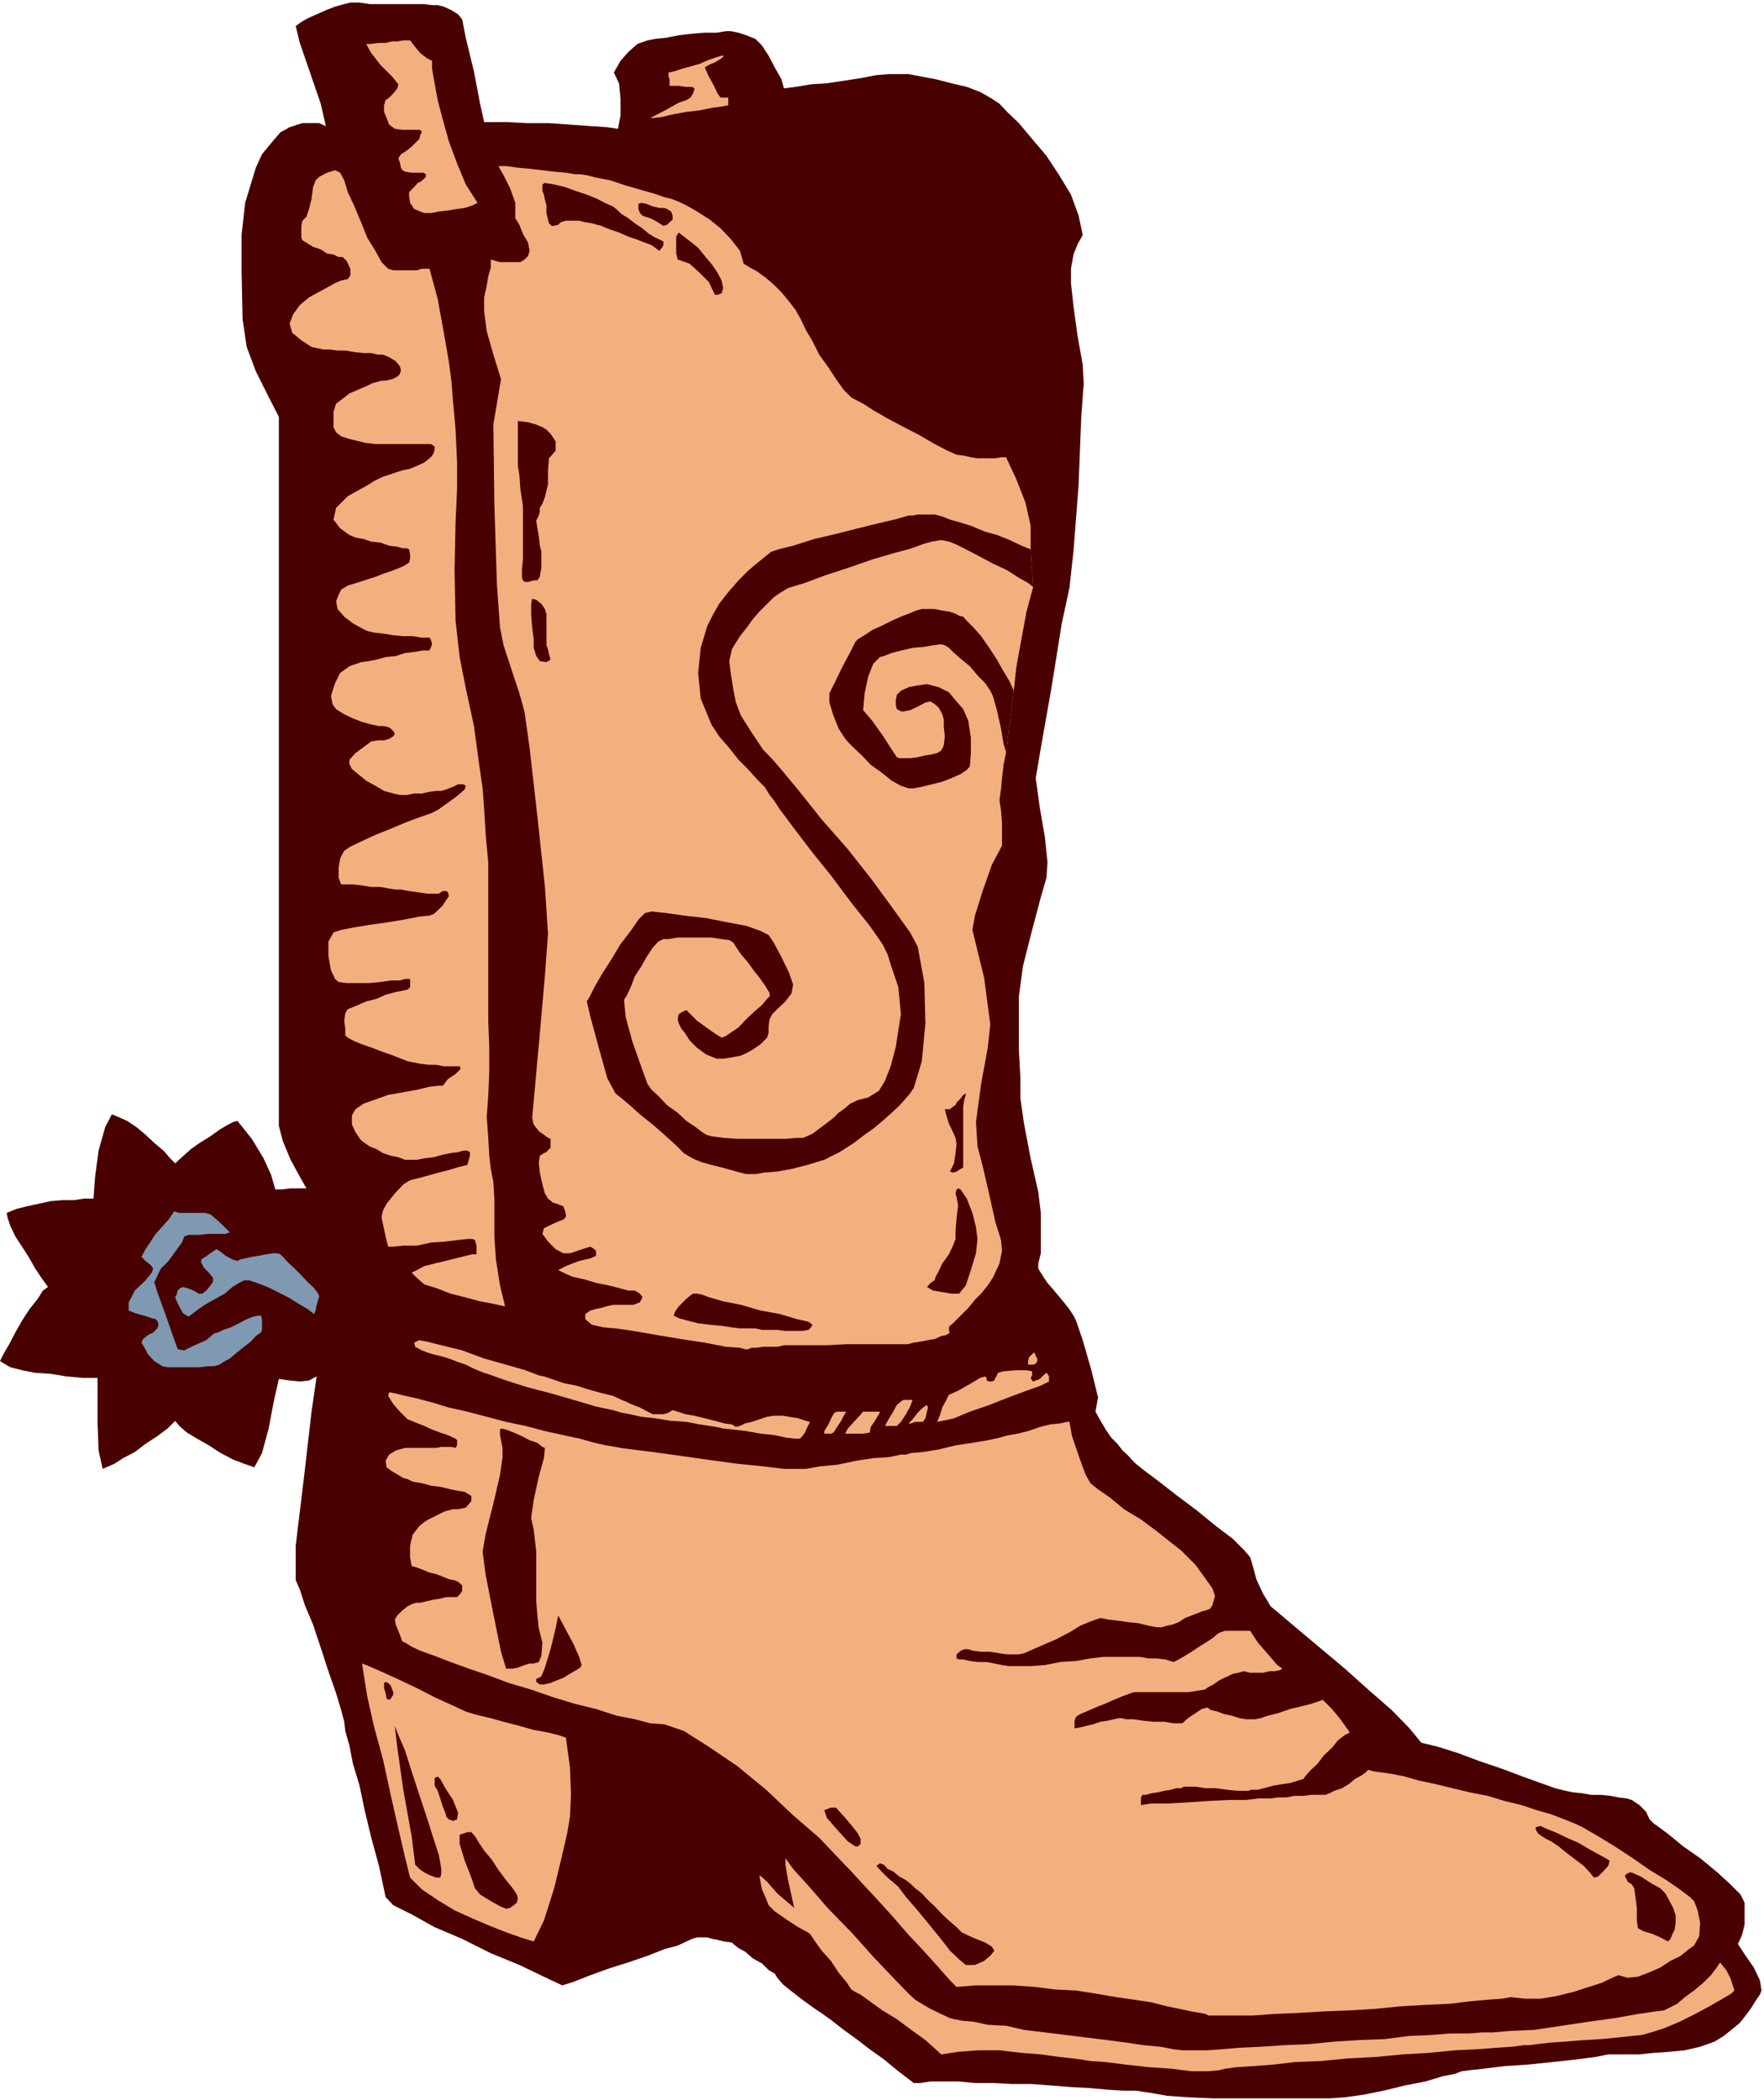 <?xml version="1.0" encoding="UTF-8" standalone="no"?>
<svg
   xmlns:ooo="http://xml.openoffice.org/svg/export"
   xmlns:dc="http://purl.org/dc/elements/1.1/"
   xmlns:cc="http://creativecommons.org/ns#"
   xmlns:rdf="http://www.w3.org/1999/02/22-rdf-syntax-ns#"
   xmlns:svg="http://www.w3.org/2000/svg"
   xmlns="http://www.w3.org/2000/svg"
   xmlns:sodipodi="http://sodipodi.sourceforge.net/DTD/sodipodi-0.dtd"
   xmlns:inkscape="http://www.inkscape.org/namespaces/inkscape"
   version="1.2"
   width="34.54mm"
   height="41.1mm"
   viewBox="0 0 3454 4110"
   preserveAspectRatio="xMidYMid"
   xml:space="preserve"
   id="svg138"
   sodipodi:docname="cwbyboot.svg"
   style="fill-rule:evenodd;stroke-width:28.222;stroke-linejoin:round"
   inkscape:version="0.92.5 (2060ec1f9f, 2020-04-08)"><sodipodi:namedview
   pagecolor="#ffffff"
   bordercolor="#666666"
   borderopacity="1"
   objecttolerance="10"
   gridtolerance="10"
   guidetolerance="10"
   inkscape:pageopacity="0"
   inkscape:pageshadow="2"
   inkscape:window-width="664"
   inkscape:window-height="487"
   id="namedview140"
   showgrid="false"
   inkscape:zoom="0.2102413"
   inkscape:cx="65.272442"
   inkscape:cy="77.66929"
   inkscape:window-x="0"
   inkscape:window-y="0"
   inkscape:window-maximized="0"
   inkscape:current-layer="svg138" />
 <defs
   class="ClipPathGroup"
   id="defs8">
  <clipPath
   id="presentation_clip_path"
   clipPathUnits="userSpaceOnUse">
   <rect
   x="0"
   y="0"
   width="21000"
   height="29700"
   id="rect2" />
  </clipPath>
  <clipPath
   id="presentation_clip_path_shrink"
   clipPathUnits="userSpaceOnUse">
   <rect
   x="21"
   y="29"
   width="20958"
   height="29641"
   id="rect5" />
  </clipPath>
 </defs>
 <defs
   class="TextShapeIndex"
   id="defs12">
  <g
   ooo:slide="id1"
   ooo:id-list="id3"
   id="g10" />
 </defs>
 <defs
   class="EmbeddedBulletChars"
   id="defs44">
  <g
   id="bullet-char-template-57356"
   transform="matrix(4.8828125e-4,0,0,-4.8828125e-4,0,0)">
   <path
   d="M 580,1141 1163,571 580,0 -4,571 Z"
   id="path14"
   inkscape:connector-curvature="0" />
  </g>
  <g
   id="bullet-char-template-57354"
   transform="matrix(4.8828125e-4,0,0,-4.8828125e-4,0,0)">
   <path
   d="M 8,1128 H 1137 V 0 H 8 Z"
   id="path17"
   inkscape:connector-curvature="0" />
  </g>
  <g
   id="bullet-char-template-10146"
   transform="matrix(4.8828125e-4,0,0,-4.8828125e-4,0,0)">
   <path
   d="M 174,0 602,739 174,1481 1456,739 Z M 1358,739 309,1346 659,739 Z"
   id="path20"
   inkscape:connector-curvature="0" />
  </g>
  <g
   id="bullet-char-template-10132"
   transform="matrix(4.8828125e-4,0,0,-4.8828125e-4,0,0)">
   <path
   d="M 2015,739 1276,0 H 717 l 543,543 H 174 v 393 h 1086 l -543,545 h 557 z"
   id="path23"
   inkscape:connector-curvature="0" />
  </g>
  <g
   id="bullet-char-template-10007"
   transform="matrix(4.8828125e-4,0,0,-4.8828125e-4,0,0)">
   <path
   d="m 0,-2 c -7,16 -16,29 -25,39 l 381,530 c -94,256 -141,385 -141,387 0,25 13,38 40,38 9,0 21,-2 34,-5 21,4 42,12 65,25 l 27,-13 111,-251 280,301 64,-25 24,25 c 21,-10 41,-24 62,-43 C 886,937 835,863 770,784 769,783 710,716 594,584 L 774,223 c 0,-27 -21,-55 -63,-84 l 16,-20 C 717,90 699,76 672,76 641,76 570,178 457,381 L 164,-76 c -22,-34 -53,-51 -92,-51 -42,0 -63,17 -64,51 -7,9 -10,24 -10,44 0,9 1,19 2,30 z"
   id="path26"
   inkscape:connector-curvature="0" />
  </g>
  <g
   id="bullet-char-template-10004"
   transform="matrix(4.8828125e-4,0,0,-4.8828125e-4,0,0)">
   <path
   d="M 285,-33 C 182,-33 111,30 74,156 52,228 41,333 41,471 c 0,78 14,145 41,201 34,71 87,106 158,106 53,0 88,-31 106,-94 l 23,-176 c 8,-64 28,-97 59,-98 l 735,706 c 11,11 33,17 66,17 42,0 63,-15 63,-46 V 965 c 0,-36 -10,-64 -30,-84 L 442,47 C 390,-6 338,-33 285,-33 Z"
   id="path29"
   inkscape:connector-curvature="0" />
  </g>
  <g
   id="bullet-char-template-9679"
   transform="matrix(4.8828125e-4,0,0,-4.8828125e-4,0,0)">
   <path
   d="M 813,0 C 632,0 489,54 383,161 276,268 223,411 223,592 c 0,181 53,324 160,431 106,107 249,161 430,161 179,0 323,-54 432,-161 108,-107 162,-251 162,-431 0,-180 -54,-324 -162,-431 C 1136,54 992,0 813,0 Z"
   id="path32"
   inkscape:connector-curvature="0" />
  </g>
  <g
   id="bullet-char-template-8226"
   transform="matrix(4.8828125e-4,0,0,-4.8828125e-4,0,0)">
   <path
   d="m 346,457 c -73,0 -137,26 -191,78 -54,51 -81,114 -81,188 0,73 27,136 81,188 54,52 118,78 191,78 73,0 134,-26 185,-79 51,-51 77,-114 77,-187 0,-75 -25,-137 -76,-188 -50,-52 -112,-78 -186,-78 z"
   id="path35"
   inkscape:connector-curvature="0" />
  </g>
  <g
   id="bullet-char-template-8211"
   transform="matrix(4.8828125e-4,0,0,-4.8828125e-4,0,0)">
   <path
   d="M -4,459 H 1135 V 606 H -4 Z"
   id="path38"
   inkscape:connector-curvature="0" />
  </g>
  <g
   id="bullet-char-template-61548"
   transform="matrix(4.8828125e-4,0,0,-4.8828125e-4,0,0)">
   <path
   d="m 173,740 c 0,163 58,303 173,419 116,115 255,173 419,173 163,0 302,-58 418,-173 116,-116 174,-256 174,-419 0,-163 -58,-303 -174,-418 C 1067,206 928,148 765,148 601,148 462,206 346,322 231,437 173,577 173,740 Z"
   id="path41"
   inkscape:connector-curvature="0" />
  </g>
 </defs>
 <g
   id="g49"
   transform="translate(-8773,-12795)">
  <g
   id="id2"
   class="Master_Slide">
   <g
   id="bg-id2"
   class="Background" />
   <g
   id="bo-id2"
   class="BackgroundObjects" />
  </g>
 </g>
 <g
   class="SlideGroup"
   id="g136"
   transform="translate(-8773,-12795)">
  <g
   id="g134">
   <g
   id="container-id1">
    <g
   id="id1"
   class="Slide"
   clip-path="url(#presentation_clip_path)">
     <g
   class="Page"
   id="g130">
      <g
   class="Graphic"
   id="g128">
       <g
   id="id3">
        <rect
   class="BoundingBox"
   x="8773"
   y="12795"
   width="3454"
   height="4110"
   id="rect51"
   style="fill:none;stroke:none" />
        <path
   d="m 9352,12846 11,-8 12,-7 18,-8 18,-8 18,-7 18,-5 12,-3 h 8 10 l 20,3 h 26 25 28 26 l 17,2 h 11 l 12,3 15,7 13,8 8,10 7,36 16,66 12,63 8,36 h 15 31 l 38,2 h 43 l 43,3 41,3 30,2 21,3 5,-26 v -33 l -3,-30 -10,-21 13,-23 15,-17 18,-16 20,-7 15,-3 21,-2 25,-5 26,-3 25,-2 h 23 l 18,-3 h 10 l 15,3 15,5 18,7 13,13 13,20 12,23 13,23 5,18 23,-3 30,-5 31,-2 33,-5 33,-5 31,-6 25,-2 h 20 18 l 26,5 27,5 31,8 30,7 26,10 23,13 15,10 15,16 23,22 26,31 28,33 25,38 23,38 15,41 8,38 -10,18 -8,20 -5,28 v 28 l 5,46 8,58 10,56 2,36 -5,68 -5,130 -10,130 -8,73 -15,69 -20,125 -21,119 -10,59 8,58 10,58 5,49 -2,30 -11,38 -17,64 -18,71 -8,59 v 50 56 l 3,54 v 40 l 7,49 13,68 15,66 5,41 v 25 28 26 l -5,20 v 10 l 8,13 10,15 13,15 15,18 13,16 10,15 5,10 13,38 17,59 13,53 -5,28 10,18 10,17 11,16 12,12 10,13 11,10 7,8 8,8 15,12 28,21 36,28 40,30 38,31 33,25 23,23 11,13 5,17 7,26 13,28 15,25 18,15 33,28 43,36 49,41 48,43 46,40 35,36 23,28 33,8 38,12 43,16 44,15 40,15 36,13 28,10 20,5 15,3 18,2 18,3 h 18 l 20,2 15,3 16,2 10,3 15,10 13,13 7,15 8,8 10,7 20,15 28,23 33,23 34,28 25,23 20,20 8,16 v 23 20 l -5,20 -8,18 13,20 18,26 12,25 3,20 -3,8 -7,10 -10,16 -11,15 -12,15 -16,13 -15,12 -18,11 -28,10 -30,7 -31,3 -30,2 -28,3 h -25 -21 -15 l -25,5 -39,5 -45,5 -49,5 -45,3 -41,5 -28,3 -15,2 -13,5 -25,5 -33,10 -41,8 -41,10 -40,8 -36,5 -28,2 h -30 -44 -50 -54 -53 l -48,-2 -41,-3 -28,-5 -13,-2 -20,-3 h -26 l -30,-2 -33,-3 -38,-2 -38,-3 -38,-3 h -39 l -38,-2 h -35 l -33,-3 h -28 -26 l -20,3 h -13 l -30,-23 -28,-23 -28,-20 -26,-20 -25,-18 -23,-18 -18,-13 -15,-10 -25,-18 -23,-18 -15,-12 -11,-13 -5,-8 -12,-7 -13,-13 -18,-10 -15,-13 -13,-7 -10,-8 -3,-3 -15,-2 -13,-3 -10,-2 -10,-3 h -10 -10 l -10,3 -11,5 -17,8 -26,7 -33,13 -38,13 -38,12 -36,13 -33,13 -22,7 -36,-17 -48,-23 -56,-23 -56,-28 -54,-23 -45,-25 -36,-18 -15,-16 -13,-61 -15,-55 -13,-54 -10,-48 -13,-43 -7,-36 -8,-28 -2,-18 -6,-23 -10,-33 -15,-43 -15,-46 -15,-45 -16,-38 -10,-31 -8,-18 v -68 l 16,-132 15,-130 10,-69 -15,8 -18,2 -20,-2 -21,-3 -10,44 -10,53 -13,48 -15,28 -20,-7 -21,-8 -25,-13 -23,-15 -23,-13 -20,-12 -15,-13 -8,-10 -15,15 -20,15 -23,15 -21,16 -23,12 -17,11 -16,7 -7,3 -8,-36 -2,-53 v -54 -35 h -28 l -33,-3 -31,-5 -30,-2 -26,-5 -23,-6 -12,-7 -8,-5 8,-16 10,-17 12,-23 13,-23 15,-23 16,-20 10,-16 10,-7 -13,-18 -12,-18 -13,-23 -13,-20 -13,-20 -10,-21 -5,-15 -2,-10 20,-8 20,-5 23,-5 23,-5 23,-2 h 23 l 20,-3 h 18 l 3,-41 7,-53 13,-46 13,-25 12,5 18,8 18,12 18,15 17,16 18,15 13,15 10,10 13,-12 18,-16 17,-12 21,-13 18,-13 17,-10 10,-5 8,-2 28,35 23,38 15,33 8,28 h 13 l 17,-2 h 16 15 l -13,-23 -18,-33 -15,-36 -8,-30 v -54 -91 -92 -61 -185 -369 -363 -173 l -22,-43 -23,-46 -18,-48 -8,-54 -2,-94 v -71 l 7,-63 21,-69 12,-26 18,-22 18,-21 13,-7 5,-3 7,-2 8,-3 10,-3 h 10 11 12 l 13,6 -10,-44 -21,-61 -20,-58 z"
   id="path53"
   inkscape:connector-curvature="0"
   style="fill:#490000;stroke:none" />
        <path
   d="m 9223,15207 -13,-13 -13,-12 -12,-10 -10,-3 h -16 -17 -18 l -10,-3 -11,16 -25,28 -20,30 -8,15 8,8 10,8 5,7 -3,8 -12,15 -21,20 -12,23 v 16 l 12,5 18,5 15,5 8,2 3,3 2,5 v 5 l -2,5 -8,8 -10,5 -10,8 -3,7 5,8 8,15 12,13 16,10 10,2 h 15 15 18 15 l 16,-2 h 12 l 11,-3 7,-5 13,-7 13,-11 15,-12 13,-10 10,-11 10,-7 2,-5 v -8 -8 -5 l -2,-7 h -5 l -10,2 -13,5 -15,8 -16,8 -15,5 -10,5 -8,2 -15,13 -23,10 -20,10 -13,-2 -10,-28 -15,-43 -15,-41 -6,-20 3,-5 5,-11 5,-10 5,-5 10,-10 13,-18 13,-18 5,-12 8,-3 h 10 12 l 16,-2 h 12 13 10 z"
   id="path55"
   inkscape:connector-curvature="0"
   style="fill:#7f99b2;stroke:none" />
        <path
   d="m 9167,15260 8,-5 10,-7 7,-5 5,-3 8,5 10,8 13,7 10,3 5,-3 10,-2 13,-3 13,-2 15,-3 13,-2 h 10 l 5,2 5,5 10,11 13,12 13,13 12,13 13,12 8,11 2,5 -2,7 -3,10 -2,11 -3,7 -13,-10 -17,-10 -21,-13 -20,-10 -20,-10 -21,-8 -15,-5 h -10 l -10,5 -13,8 -15,13 -18,10 -18,10 -15,10 -13,10 -7,5 -11,-7 -7,-13 -5,-10 -3,-8 3,-5 2,-8 5,-5 5,-2 8,2 13,5 10,6 h 7 l 8,-6 8,-10 5,-7 v -8 l -8,-10 -10,-10 -5,-10 z"
   id="path57"
   inkscape:connector-curvature="0"
   style="fill:#7f99b2;stroke:none" />
        <path
   d="m 9490,12881 h 10 l 13,-2 h 15 l 13,-3 h 10 l 12,-2 h 8 5 l 10,13 10,12 13,10 10,5 v 16 l 5,28 6,33 10,38 12,43 16,43 17,41 23,36 -10,5 -15,5 -15,2 -18,3 -18,2 -15,3 h -13 l -8,-3 -12,-5 -8,-12 -2,-13 v -8 l 5,-5 5,-5 7,-8 5,-2 6,-5 5,-5 v -5 l -5,-3 h -11 -12 l -13,-2 -5,-3 -3,-5 -2,-10 -3,-8 5,-8 11,-7 10,-8 10,-10 5,-5 2,-8 3,-5 -3,-5 h -7 -13 -15 l -15,-2 -11,-8 -5,-13 -5,-12 v -13 l 3,-10 7,-5 8,-8 8,-10 2,-8 -12,-15 -23,-23 -18,-23 z"
   id="path59"
   inkscape:connector-curvature="0"
   style="fill:#f4af7f;stroke:none" />
        <path
   d="m 10082,12937 10,-2 15,-5 18,-5 18,-5 18,-8 15,-5 10,-3 h 5 l -5,5 -13,8 -12,5 -8,5 8,18 10,18 7,15 6,8 h 5 5 2 3 v 15 l -10,2 -21,3 -25,5 -26,3 -27,5 -21,5 -18,2 h -5 l 10,-5 23,-12 23,-13 15,-5 8,-5 5,-8 3,-10 -5,-3 h -13 l -13,-2 h -12 -6 v -5 -8 l -2,-5 z"
   id="path61"
   inkscape:connector-curvature="0"
   style="fill:#f4af7f;stroke:none" />
        <path
   d="m 9439,13133 8,15 7,23 13,28 13,31 12,30 16,26 12,22 13,13 10,3 h 13 10 13 10 l 10,-3 h 10 5 l 16,59 12,66 10,58 5,38 3,38 5,56 3,64 v 51 l -3,66 -2,94 2,99 8,71 12,61 16,74 10,74 7,48 3,41 3,50 5,54 v 53 56 64 58 41 38 l 2,51 v 50 l -2,46 -3,41 3,41 2,35 3,26 5,25 2,33 v 28 23 25 l 3,43 8,51 10,41 -23,-5 -26,-5 -30,-8 -28,-7 -28,-11 -23,-7 -15,-13 -10,-10 10,-5 15,-8 20,-5 21,-5 20,-5 20,-5 13,-3 h 8 v -7 -10 l -3,-11 -5,-2 h -10 l -18,2 -25,3 -28,2 -28,6 h -26 l -20,2 h -10 l -5,-20 -5,-23 -3,-15 3,-13 7,-13 16,-20 17,-18 13,-8 8,-2 12,-3 18,-5 18,-5 20,-5 16,-5 12,-3 8,-2 3,-10 2,-8 v -7 l -5,-3 h -8 l -10,3 -15,2 -15,3 -18,5 -18,2 -15,3 h -13 -10 l -13,-5 -15,-3 -15,-5 -13,-8 -13,-5 -10,-7 -7,-5 -11,-16 -7,-15 v -18 l 7,-12 16,-11 20,-7 28,-10 28,-5 28,-5 25,-6 18,-2 h 8 l 10,-13 15,-10 10,-10 -2,-5 h -8 -10 -13 l -15,-3 h -15 l -16,-2 -15,-3 -10,-2 -13,-5 -15,-6 -20,-7 -21,-8 -20,-7 -15,-6 -13,-7 -5,-5 v -13 l -2,-15 2,-15 5,-8 8,-3 12,-5 16,-7 20,-5 18,-8 18,-5 15,-3 10,-2 5,-5 v -10 -6 h -10 l -10,3 h -18 l -20,3 -23,2 h -23 -20 l -16,-2 -7,-6 -8,-17 -5,-28 v -28 l 10,-18 15,-5 26,-5 30,-5 36,-5 30,-5 31,-6 20,-2 8,-3 8,-7 10,-10 7,-11 5,-7 -2,-8 -3,-2 h -7 l -8,5 h -23 l -20,-3 -15,-2 -16,-3 h -10 l -13,-2 -17,-3 h -18 l -18,-3 -18,-2 h -12 -11 l -5,-13 v -20 l 3,-18 8,-15 12,-8 21,-10 28,-13 30,-12 31,-13 27,-10 23,-8 13,-7 18,-13 18,-13 15,-13 2,-7 -5,-3 h -10 l -10,5 -8,3 -5,2 -10,3 h -10 l -15,2 -13,3 h -15 l -15,3 h -13 l -13,-3 -18,-5 -17,-10 -18,-10 -16,-13 -12,-10 -5,-10 v -8 l 12,-13 16,-12 15,-11 13,-2 h 12 l 10,-3 8,-5 3,-5 -3,-5 -5,-5 -5,-3 -10,-2 h -8 l -15,-3 -18,-5 -18,-7 -17,-8 -16,-10 -7,-10 -3,-16 8,-25 10,-20 18,-13 23,-8 15,-2 15,-3 18,-5 20,-2 18,-6 18,-2 18,-3 h 12 l 3,-7 2,-5 -2,-8 -3,-5 h -15 l -18,-3 h -20 l -20,-2 -18,-3 -18,-2 -13,-3 -10,-5 -18,-10 -17,-13 -13,-15 -3,-15 5,-13 5,-10 13,-8 23,-7 15,-5 16,-5 15,-6 15,-5 13,-5 12,-5 8,-5 3,-2 2,-8 v -8 l -2,-10 -5,-2 h -8 l -10,-3 -16,-2 -17,-6 -18,-2 -15,-5 -16,-3 -12,-5 -18,-13 -13,-17 5,-23 23,-23 18,-10 18,-10 18,-11 15,-7 15,-5 15,-5 10,-3 11,-2 15,-6 15,-7 10,-8 5,-5 3,-5 2,-8 v -5 l -7,-5 h -10 -16 -20 -20 -23 -20 l -18,-2 -13,-3 -20,-5 -16,-5 -10,-8 -5,-10 v -15 -15 l 5,-16 16,-12 10,-8 12,-5 11,-5 12,-5 10,-5 11,-3 7,-2 h 8 l 13,-3 10,-5 5,-5 2,-8 -2,-7 -8,-10 -13,-8 -12,-5 h -10 l -13,-3 h -15 l -18,-2 -18,-3 h -15 l -15,-2 h -13 l -23,-5 -20,-13 -18,-15 -5,-18 7,-18 13,-18 18,-15 18,-10 15,-8 18,-10 12,-5 13,-3 5,-7 v -13 l -7,-15 -8,-8 h -8 l -10,-5 -13,-2 -12,-8 -15,-5 -13,-8 -8,-5 -2,-5 v -10 -13 l 2,-10 8,-8 5,-15 5,-20 3,-23 5,-13 7,-7 15,-8 16,-5 z"
   id="path63"
   inkscape:connector-curvature="0"
   style="fill:#f4af7f;stroke:none" />
        <path
   d="m 9482,16051 13,5 23,10 33,15 38,18 35,18 33,15 28,13 16,5 12,3 21,5 25,7 31,8 28,8 28,5 20,5 15,5 8,58 2,54 -2,43 -5,30 -10,44 -16,66 -20,63 -20,41 -26,-8 -28,-10 -33,-13 -35,-15 -33,-15 -33,-20 -31,-21 -23,-23 -10,-40 -13,-56 -15,-66 -15,-69 -18,-66 -13,-58 -7,-44 z"
   id="path65"
   inkscape:connector-curvature="0"
   style="fill:#f4af7f;stroke:none" />
        <path
   d="m 10311,16432 15,21 30,33 39,45 45,46 43,48 39,41 30,31 13,12 13,8 17,10 21,10 17,8 8,2 15,3 23,2 28,6 36,2 35,8 41,5 41,5 40,5 41,5 38,5 33,5 33,3 26,5 17,2 h 13 13 23 l 28,-2 35,-3 43,-2 44,-3 48,-2 51,-5 48,-3 51,-2 46,-6 45,-2 38,-3 h 36 l 25,-2 h 21 l 35,-3 46,-2 54,-8 53,-8 51,-7 45,-8 34,-5 17,-2 10,-5 16,-8 15,-13 18,-13 18,-15 15,-15 10,-13 8,-12 12,15 8,15 5,15 3,10 -6,6 -17,10 -26,15 -28,15 -30,15 -31,13 -25,8 -18,5 -20,2 -28,3 -31,3 -35,2 -36,3 -30,2 -26,3 -15,2 h -10 l -23,3 -31,2 -38,3 -43,2 -51,5 -51,3 -53,5 -56,3 -51,5 -51,2 -43,5 -40,3 -31,2 -23,3 -12,3 -21,2 h -33 l -40,-5 -44,-3 -45,-5 -39,-5 -30,-2 -18,-3 -15,-2 -28,-3 -36,-5 -38,-3 -43,-5 h -41 l -40,3 -33,5 -11,-10 -20,-18 -25,-18 -31,-23 -28,-17 -25,-18 -18,-13 -10,-5 -8,-5 -10,-15 -15,-18 -15,-23 -18,-20 -13,-18 -10,-15 -8,-5 -15,-8 -23,-15 -23,-16 -12,-12 -5,-13 -8,-18 -3,-15 -2,-13 15,13 20,23 21,18 12,10 -5,-23 -7,-31 -5,-30 v -15 z"
   id="path67"
   inkscape:connector-curvature="0"
   style="fill:#f4af7f;stroke:none" />
        <path
   d="m 9594,15418 15,3 28,7 41,10 43,16 43,12 38,11 26,10 10,2 15,5 23,8 25,5 26,8 25,7 21,5 17,8 8,3 10,5 18,7 15,8 10,5 h 11 10 l 10,-3 8,-5 10,3 15,5 18,3 20,5 20,5 18,5 15,2 8,5 8,-2 10,-5 13,-3 15,-5 15,-5 13,-2 h 10 8 l 12,2 18,3 15,5 8,2 -5,10 -5,11 -5,7 -5,5 h -8 l -18,-2 -23,-5 -28,-3 -28,-5 -25,-3 -20,-2 -13,-3 -13,-2 -20,-3 -26,-5 -30,-2 -31,-5 -27,-3 -23,-5 -16,-3 -17,-5 -33,-7 -44,-13 -45,-13 -46,-12 -41,-13 -28,-10 -15,-5 -8,-3 -12,-5 -16,-8 -15,-5 -18,-7 -17,-5 -13,-3 -10,-3 -13,-5 -13,-7 -2,-8 z"
   id="path69"
   inkscape:connector-curvature="0"
   style="fill:#f4af7f;stroke:none" />
        <path
   d="m 10407,15560 5,-2 h 10 6 2 l -5,8 -5,10 -8,12 -5,8 -2,3 -5,2 h -8 -5 v -5 l 8,-13 7,-15 z"
   id="path71"
   inkscape:connector-curvature="0"
   style="fill:#f4af7f;stroke:none" />
        <path
   d="m 10463,15558 h 8 10 10 5 l -2,5 -8,13 -8,12 -2,11 -13,2 h -15 -13 -7 l 5,-10 12,-13 11,-12 z"
   id="path73"
   inkscape:connector-curvature="0"
   style="fill:#f4af7f;stroke:none" />
        <path
   d="m 10506,15586 5,-10 11,-18 7,-13 8,-7 5,-3 h 8 5 5 l -5,13 -8,15 -10,15 -8,8 h -5 -5 -5 z"
   id="path75"
   inkscape:connector-curvature="0"
   style="fill:#f4af7f;stroke:none" />
        <path
   d="m 10552,15581 8,-8 10,-13 10,-10 8,-5 2,5 -2,8 -3,13 -5,7 h -8 -7 l -8,3 z"
   id="path77"
   inkscape:connector-curvature="0"
   style="fill:#f4af7f;stroke:none" />
        <path
   d="m 10608,15578 5,-12 5,-16 8,-15 5,-10 18,-8 23,-13 20,-12 10,-3 3,3 v 5 l 5,2 h 5 l 5,-2 2,-5 3,-5 2,-5 11,-3 23,-2 h 22 l 11,2 v 8 l -3,5 3,5 2,2 5,-2 8,-3 7,-7 6,-5 2,2 3,5 v 5 5 l -16,8 -28,10 -35,13 -38,15 -38,13 -31,13 -23,5 z"
   id="path79"
   inkscape:connector-curvature="0"
   style="fill:#f4af7f;stroke:none" />
        <path
   d="m 10786,15466 v -7 l 2,-8 6,-5 2,-3 h 3 l 2,6 3,5 v 5 l -3,5 -5,2 h -5 z"
   id="path81"
   inkscape:connector-curvature="0"
   style="fill:#f4af7f;stroke:none" />
        <path
   d="m 9535,15520 11,2 20,5 23,5 30,8 33,10 36,8 38,10 38,10 38,8 38,10 36,8 33,7 28,8 23,5 18,3 10,2 23,3 40,5 51,7 56,8 59,8 50,5 41,5 h 23 20 l 28,-5 33,-3 38,-8 33,-5 31,-2 23,-5 h 10 l 10,-3 23,-2 31,-5 33,-8 33,-5 30,-5 23,-5 10,-3 8,-2 18,-3 20,-5 23,-8 20,-5 20,-2 13,-3 h 5 l 5,28 13,38 13,36 10,18 15,12 23,16 28,23 33,20 31,23 25,20 23,18 10,10 18,18 18,25 15,21 5,15 -3,10 -2,8 -5,7 -8,3 -8,2 -7,3 -13,5 -13,5 -12,8 -13,5 -10,2 -10,3 h -10 l -16,-3 -20,-5 -20,-2 -21,-3 -17,-2 -16,-3 -10,3 -13,5 -17,7 -21,13 -25,13 -23,10 -23,10 -18,8 -10,2 h -10 -13 l -15,-2 -18,-3 h -18 l -15,-2 -10,-3 h -8 l -7,3 -8,7 v 8 l 5,2 h 8 l 13,3 15,2 h 18 l 15,3 15,3 13,2 h 10 13 20 l 28,-2 30,-6 31,-2 28,-5 25,-3 h 16 12 13 15 16 l 17,3 h 16 l 17,2 16,5 10,-5 12,-7 13,-8 15,-10 16,-10 12,-8 8,-7 5,-3 10,-3 h 15 18 16 l 15,23 20,23 18,21 10,7 v 0 l -5,3 -10,2 h -10 l -13,3 h -13 -12 l -13,-3 -10,3 -11,2 -10,5 -7,3 -10,5 -11,8 -10,5 -7,5 -13,2 -18,3 h -20 -23 -23 -20 -13 -8 l -7,2 -16,6 -17,7 -18,8 -18,7 -18,8 -12,5 -8,5 -3,8 v 7 6 2 l 11,-2 12,-3 13,-3 15,-5 13,-2 13,-3 10,-2 h 5 l 8,2 h 15 l 20,3 20,2 h 21 l 18,3 h 12 5 l 11,-10 15,-10 12,-8 11,-3 7,5 13,3 13,5 15,3 15,5 13,2 h 10 8 l 10,-2 15,-5 20,-5 23,-8 21,-5 20,-5 15,-5 8,-3 18,18 15,18 13,18 7,10 -10,5 -13,10 -12,15 -16,15 -12,16 -13,12 -10,11 -5,7 -10,3 -16,5 -15,2 -18,3 -18,5 -12,3 h -13 l -5,2 h -8 -15 l -20,-2 -21,-3 h -20 l -20,-3 h -15 -8 l -5,3 h -10 l -10,3 -13,2 -13,3 -13,2 -10,3 h -7 l -3,5 v 5 5 5 l 20,-3 h 31 l 38,-2 43,-3 41,-2 h 33 l 25,-3 h 13 10 l 15,-2 h 16 l 15,-3 h 18 l 15,-2 h 15 13 l 8,-3 10,-5 15,-5 13,-8 12,-10 13,-7 8,-6 5,-5 10,3 15,2 21,3 25,5 28,8 33,7 33,8 33,8 36,7 33,10 33,8 30,10 28,8 26,10 20,8 15,7 31,18 33,20 35,23 33,23 33,20 26,18 20,15 8,8 7,18 5,25 -2,26 -10,18 -10,7 -16,13 -20,10 -20,13 -23,10 -21,8 -20,2 -18,-5 -12,5 -21,10 -25,8 -31,10 -33,8 -30,5 h -31 l -28,-3 -17,3 -28,2 -33,3 -41,5 -46,2 -51,3 -50,5 -51,3 -51,2 -51,3 -46,2 -40,3 h -33 -28 -18 -8 l -5,-3 -10,-2 -18,-3 -23,-5 -25,-5 -31,-8 -33,-5 -35,-5 -41,-7 -38,-6 -41,-2 -40,-5 -41,-3 h -38 -38 l -36,3 -13,-13 -22,-25 -28,-31 -31,-33 -33,-38 -30,-33 -28,-30 -21,-23 -25,-26 -38,-40 -51,-44 -53,-50 -56,-46 -56,-38 -49,-31 -38,-13 -28,-2 -30,-8 -36,-7 -40,-13 -41,-10 -43,-13 -43,-15 -44,-13 -40,-15 -38,-13 -36,-13 -31,-12 -28,-10 -17,-8 -13,-8 -5,-2 -3,-8 -5,-13 -5,-12 -2,-10 5,-8 10,-10 10,-8 10,-5 8,-2 h 7 l 13,-3 13,-3 13,-2 12,-3 h 13 8 l 5,-5 5,-7 v -11 l -8,-7 -7,-3 -11,-2 -12,-5 -13,-5 -13,-3 -12,-5 -13,-5 -10,-3 -3,-17 v -23 l 5,-21 13,-17 10,-8 8,-5 10,-5 10,-5 10,-5 10,-3 8,-2 h 10 l 15,-3 11,-13 v -10 l -13,-8 -13,-2 -15,-3 -20,-5 -18,-2 -18,-5 -18,-3 -10,-5 -8,-2 -10,-6 -12,-7 -11,-8 -2,-13 7,-12 13,-8 18,-5 h 15 10 11 12 13 l 10,-2 h 13 7 l 8,2 3,-5 v -5 -5 l -3,-3 -15,-7 -15,-5 -16,-6 -15,-7 -13,-5 -12,-5 -8,-3 -5,-5 -10,-10 -13,-15 -10,-16 z"
   id="path83"
   inkscape:connector-curvature="0"
   style="fill:#f4af7f;stroke:none" />
        <path
   d="m 10791,13870 v -46 l -10,-45 -18,-46 -20,-43 h -10 l -11,2 h -10 -12 -13 l -13,-2 -13,-3 -15,-2 -18,-8 -25,-13 -31,-18 -33,-17 -30,-16 -26,-15 -20,-13 -10,-5 -13,-7 -15,-15 -15,-21 -15,-23 -18,-25 -13,-26 -13,-22 -10,-21 -10,-18 -13,-17 -15,-18 -15,-15 -15,-13 -18,-13 -13,-7 -13,-8 -7,-25 -18,-23 -20,-21 -21,-17 -25,-16 -21,-12 -17,-8 -13,-5 -13,-3 -20,-7 -28,-8 -28,-8 -30,-10 -26,-5 -20,-5 -13,-2 h -10 l -18,-3 -23,-2 -25,-3 -26,-3 -22,-2 -21,-3 h -15 l 10,18 13,26 10,28 v 17 13 l 8,13 7,18 10,17 3,16 -3,10 -7,7 -8,5 h -10 -15 -15 l -18,-5 v 16 l -5,17 -3,18 -5,23 v 28 l 5,38 13,46 15,48 -15,89 2,158 5,155 6,84 7,35 15,46 16,48 10,36 10,71 15,132 15,140 6,92 -6,81 -10,114 -10,110 -5,55 3,13 10,13 10,7 8,6 5,2 v 8 5 5 l -3,2 -5,6 -5,2 -8,5 -2,13 2,20 5,23 5,18 6,10 10,8 7,2 8,3 5,2 3,8 2,8 v 5 l -5,5 -13,5 -15,7 -10,5 -3,11 11,15 15,15 15,8 h 13 l 15,-5 15,-5 10,-3 5,3 6,5 v 5 5 l -11,5 -22,5 -26,10 -15,8 10,5 18,8 23,5 23,7 25,5 20,5 18,5 h 13 l 10,6 5,7 -5,10 -13,5 h -7 -11 -12 -10 l -13,3 -10,3 -10,2 -11,3 -10,7 v 10 l 13,11 23,5 23,2 35,5 46,8 48,8 46,7 41,8 28,2 10,3 h 5 l 8,-3 h 10 l 12,-2 h 13 15 l 13,-3 h 10 16 27 31 l 38,-2 h 36 30 28 15 11 l 12,-3 13,-2 15,-3 13,-2 13,-6 10,-2 7,-5 -2,-3 v -2 -5 l 2,-3 6,-5 10,-10 10,-10 10,-10 13,-16 12,-12 13,-16 10,-15 13,-28 5,-25 -2,-21 -3,-10 -8,-25 -12,-54 -13,-56 -10,-38 -3,-48 10,-74 13,-71 5,-46 -5,-38 -7,-53 -13,-53 -10,-41 5,-28 15,-48 18,-51 20,-38 v -18 -26 l -2,-25 -3,-20 3,-21 2,-22 3,-26 5,-25 15,-120 5,-46 10,-55 10,-54 13,-48 z"
   id="path85"
   inkscape:connector-curvature="0"
   style="fill:#f4af7f;stroke:none" />
        <path
   d="m 10791,13870 -18,-7 -23,-11 -25,-10 -25,-7 -26,-11 -23,-7 -18,-5 -12,-5 -10,-3 -8,-2 h -10 -10 -13 l -10,2 h -8 l -10,3 -18,5 -30,7 -41,10 -43,11 -43,10 -41,13 -28,7 -15,5 -10,8 -16,13 -18,15 -20,20 -20,23 -18,23 -13,23 -10,20 -13,43 -5,49 5,50 21,51 15,23 20,23 18,23 20,20 16,18 15,15 10,16 8,10 12,18 26,35 35,46 41,51 38,51 36,45 25,36 10,20 8,26 13,38 5,53 -10,64 -10,38 -11,28 -12,20 -21,13 -20,5 -15,7 -13,11 -10,7 -10,10 -21,16 -20,15 -18,8 h -12 l -23,2 h -31 -33 -30 l -28,-2 -23,-3 -10,-3 -8,-5 -13,-10 -18,-12 -17,-16 -21,-15 -17,-18 -13,-12 -8,-11 -12,-33 -18,-51 -13,-48 -3,-33 6,-10 7,-15 8,-21 13,-20 10,-18 12,-18 11,-12 10,-5 h 10 l 18,-3 h 23 22 21 l 20,3 15,2 8,5 5,8 10,15 13,15 13,18 12,15 11,16 7,12 v 6 l -5,5 -10,12 -15,13 -16,15 -15,16 -15,10 -10,7 -8,3 -13,-8 -17,-12 -18,-13 -10,-10 -5,-5 -6,-6 -7,3 -8,5 -2,10 2,8 5,10 8,10 8,13 15,15 18,13 20,8 h 15 l 18,-3 15,-3 15,-7 13,-8 10,-7 8,-8 5,-5 3,-10 v -13 l 2,-13 5,-10 10,-10 16,-15 12,-16 3,-17 -8,-23 -15,-31 -15,-28 -10,-15 -16,-8 -28,-10 -38,-7 -40,-8 -44,-5 -35,-5 -28,-3 -13,3 -13,13 -15,22 -20,26 -18,30 -18,28 -15,26 -10,20 -5,8 7,30 16,59 17,61 16,30 10,8 18,15 20,18 25,20 23,20 23,21 15,15 13,8 10,5 13,5 18,5 20,5 18,5 18,5 12,3 h 8 10 l 18,-3 25,-2 28,-5 31,-8 33,-10 30,-15 28,-18 21,-16 17,-12 18,-15 18,-16 13,-12 12,-13 11,-13 7,-10 16,-53 7,-74 -2,-79 -13,-71 -15,-28 -33,-46 -41,-56 -48,-61 -51,-58 -43,-54 -33,-40 -18,-21 -21,-22 -22,-33 -21,-33 -10,-26 -5,-25 -5,-31 -3,-25 5,-23 6,-10 10,-16 12,-15 13,-18 13,-15 15,-15 13,-13 10,-7 18,-11 33,-10 40,-15 46,-15 46,-16 41,-12 30,-8 15,-5 13,-5 18,-5 18,-3 15,3 13,5 20,10 25,13 28,15 28,13 23,15 18,10 10,8 z"
   id="path87"
   inkscape:connector-curvature="0"
   style="fill:#490000;stroke:none" />
        <path
   d="m 10758,14147 -8,-18 -12,-20 -13,-23 -15,-23 -16,-23 -15,-17 -13,-13 -7,-8 -8,-2 -10,-5 -10,-3 -13,-2 -15,-3 h -13 -12 l -11,3 -12,5 -18,7 -18,8 -20,10 -18,8 -15,10 -13,8 -5,5 -10,20 -16,30 -15,31 -10,20 v 18 l 8,26 10,25 13,20 7,8 10,10 16,15 17,18 21,15 20,16 18,10 15,5 h 10 l 16,-3 20,-5 20,-5 18,-7 18,-8 12,-8 6,-7 2,-26 v -30 l -5,-33 -10,-23 -13,-15 -15,-18 -20,-10 -23,-6 -21,3 -15,3 -15,7 -8,8 -2,10 v 10 l 2,8 10,5 16,-3 15,-7 15,-8 10,-2 8,5 8,7 7,13 3,10 v 15 l 2,18 -2,18 -5,10 -8,5 -13,3 -12,2 -13,3 -15,2 h -11 -10 l -5,-2 -10,-15 -18,-28 -20,-28 -18,-21 3,-33 7,-33 10,-25 13,-13 8,-2 15,-6 20,-5 21,-5 23,-2 17,-3 16,-2 7,2 8,5 10,10 15,13 16,13 15,18 15,15 10,15 5,10 8,28 8,36 5,30 5,16 z"
   id="path89"
   inkscape:connector-curvature="0"
   style="fill:#490000;stroke:none" />
        <path
   d="m 10387,16338 5,-2 8,-3 h 10 l 7,8 11,12 15,18 10,13 5,10 v 5 5 l -5,5 h -5 l -15,-10 -21,-23 -20,-23 z"
   id="path91"
   inkscape:connector-curvature="0"
   style="fill:#490000;stroke:none" />
        <path
   d="m 10496,16442 8,3 7,8 11,5 12,10 13,7 10,8 8,8 7,5 8,7 10,11 13,12 15,16 13,12 15,13 10,10 10,5 18,8 18,7 13,8 5,8 -8,10 -12,10 -18,8 h -18 l -13,-11 -18,-17 -20,-26 -23,-28 -23,-28 -20,-23 -15,-20 -8,-7 -13,-11 -12,-12 -10,-11 z"
   id="path93"
   inkscape:connector-curvature="0"
   style="fill:#490000;stroke:none" />
        <path
   d="m 11790,16369 10,5 18,7 23,11 23,10 20,12 20,11 13,7 8,5 -3,10 -10,11 -10,10 -8,2 -8,-10 -12,-13 -16,-12 -17,-13 -16,-13 -15,-10 -10,-5 -8,-5 -7,-5 -5,-8 v -5 z"
   id="path95"
   inkscape:connector-curvature="0"
   style="fill:#490000;stroke:none" />
        <path
   d="m 11968,16460 18,8 20,13 18,10 10,10 7,13 8,15 5,15 v 15 l -2,13 -5,10 -3,8 -5,5 -15,-8 -16,-7 -17,-5 -11,-6 -2,-15 v -25 l -3,-23 -2,-15 -5,-8 -8,-5 -2,-5 -3,-5 v -3 l 3,-2 5,-3 z"
   id="path97"
   inkscape:connector-curvature="0"
   style="fill:#490000;stroke:none" />
        <path
   d="m 9866,15957 15,28 15,28 11,25 5,16 -3,5 -8,5 -12,7 -13,8 -13,5 -12,5 -13,3 h -8 l -7,-5 v -6 l 5,-2 5,-3 7,-17 11,-36 10,-41 z"
   id="path99"
   inkscape:connector-curvature="0"
   style="fill:#490000;stroke:none" />
        <path
   d="m 9835,16010 -7,-28 -3,-28 -2,-25 v -20 -31 -46 l -5,-43 -5,-23 5,-35 10,-46 10,-36 2,-20 -5,-2 -10,-8 -15,-5 -15,-8 -16,-7 -15,-6 -10,-2 -2,2 v 11 l 2,10 3,15 v 18 l -5,35 -13,56 -15,59 -6,35 6,46 15,76 15,74 10,33 h 13 l 10,-2 13,-5 10,-3 h 8 l 10,-3 5,-12 z"
   id="path101"
   inkscape:connector-curvature="0"
   style="fill:#490000;stroke:none" />
        <path
   d="m 9530,16120 -2,-11 -3,-10 v -10 l 3,-2 5,2 5,5 3,8 2,5 v 5 l -5,8 -3,2 z"
   id="path103"
   inkscape:connector-curvature="0"
   style="fill:#490000;stroke:none" />
        <path
   d="m 9546,16173 7,18 13,30 13,41 15,46 15,45 13,41 10,31 3,15 2,13 v 10 l -2,7 h -8 l -13,-5 -10,-5 -10,-7 -8,-8 -7,-56 -16,-89 -12,-84 z"
   id="path105"
   inkscape:connector-curvature="0"
   style="fill:#490000;stroke:none" />
        <path
   d="m 9635,16277 10,18 15,23 10,25 -2,13 -8,3 -8,-3 -5,-5 -2,-8 -5,-12 -5,-16 -5,-15 -6,-10 v -8 -7 l 6,-3 z"
   id="path107"
   inkscape:connector-curvature="0"
   style="fill:#490000;stroke:none" />
        <path
   d="m 9703,16389 8,13 10,15 15,18 13,20 15,20 13,16 8,12 2,8 -2,8 -6,5 -7,5 -8,2 -12,-5 -18,-10 -21,-13 -10,-12 -7,-21 -13,-33 -10,-33 v -18 l 7,-2 8,-3 h 8 z"
   id="path109"
   inkscape:connector-curvature="0"
   style="fill:#490000;stroke:none" />
        <path
   d="m 10117,15337 6,-5 7,-5 h 8 l 10,2 13,5 28,8 35,7 38,11 38,7 34,10 22,5 8,6 -3,5 -5,5 -12,2 h -13 -10 -10 l -16,-2 h -15 -15 l -13,-3 h -13 -7 -10 l -16,-2 -20,-3 -23,-2 -23,-3 -20,-5 -18,-5 -10,-5 3,-8 7,-10 8,-8 z"
   id="path111"
   inkscape:connector-curvature="0"
   style="fill:#490000;stroke:none" />
        <path
   d="m 10654,15123 12,18 11,28 7,28 3,23 -3,28 -10,33 -10,30 -13,16 h -15 l -18,-3 -18,-3 -12,-7 7,-8 8,-5 2,-7 6,-11 7,-15 13,-18 8,-17 5,-13 v -15 l 2,-26 3,-25 -3,-16 -2,-7 2,-8 3,-2 z"
   id="path113"
   inkscape:connector-curvature="0"
   style="fill:#490000;stroke:none" />
        <path
   d="m 10633,15088 8,-16 3,-20 2,-18 -2,-12 -5,-11 -8,-17 -5,-16 -3,-12 h 5 5 l 6,-5 5,-3 2,-5 8,-8 5,-7 5,-3 v 3 l -3,10 -2,13 v 12 23 36 33 15 l -5,3 -8,5 -7,2 z"
   id="path115"
   inkscape:connector-curvature="0"
   style="fill:#490000;stroke:none" />
        <path
   d="m 9815,13967 8,2 10,8 7,10 3,10 v 13 18 18 12 l 3,8 2,10 3,10 -8,5 -13,-2 -7,-10 -5,-16 v -17 l -3,-23 -2,-26 v -20 z"
   id="path117"
   inkscape:connector-curvature="0"
   style="fill:#490000;stroke:none" />
        <path
   d="m 9795,13908 2,-18 v -27 -31 -23 -23 l -5,-33 -2,-28 -3,-18 v -17 -28 -28 -15 l 18,2 18,5 12,5 8,5 8,8 10,15 v 18 l -13,15 -2,23 v 28 l -6,25 -5,13 -5,8 v 7 l -2,8 -5,10 2,13 3,18 2,18 3,12 v 13 18 l -3,18 -5,7 h -7 l -11,3 h -7 l -3,-3 -2,-5 v -5 -5 z"
   id="path119"
   inkscape:connector-curvature="0"
   style="fill:#490000;stroke:none" />
        <path
   d="m 9840,13153 18,3 21,5 22,8 21,7 20,8 15,8 16,7 10,8 7,7 13,8 13,10 15,10 13,11 12,7 11,5 5,3 v 7 l -3,5 -5,6 -8,-6 -7,-5 -13,-5 -18,-7 -15,-5 -18,-8 -15,-5 -13,-5 -7,-3 -8,-2 -10,-3 -13,-2 -12,-3 h -13 -13 l -10,3 -5,5 -8,2 h -5 l -5,-5 -2,-7 -3,-13 v -15 l -3,-11 -2,-10 -3,-7 v -8 -5 z"
   id="path121"
   inkscape:connector-curvature="0"
   style="fill:#490000;stroke:none" />
        <path
   d="m 10029,13192 10,2 12,5 13,3 h 10 l 5,2 8,5 3,8 v 8 l -6,5 -5,5 -7,2 -8,-5 -8,-5 -10,-5 -10,-3 -5,-2 -5,-5 -3,-8 v -10 z"
   id="path123"
   inkscape:connector-curvature="0"
   style="fill:#490000;stroke:none" />
        <path
   d="m 10102,13250 10,8 13,10 15,12 13,16 15,18 10,15 8,15 3,15 -3,10 -8,3 h -5 l -5,-10 -7,-15 -18,-18 -20,-18 -23,-8 -3,-12 v -18 -15 z"
   id="path125"
   inkscape:connector-curvature="0"
   style="fill:#490000;stroke:none" />
       </g>
      </g>
     </g>
    </g>
   </g>
  </g>
 </g>
</svg>